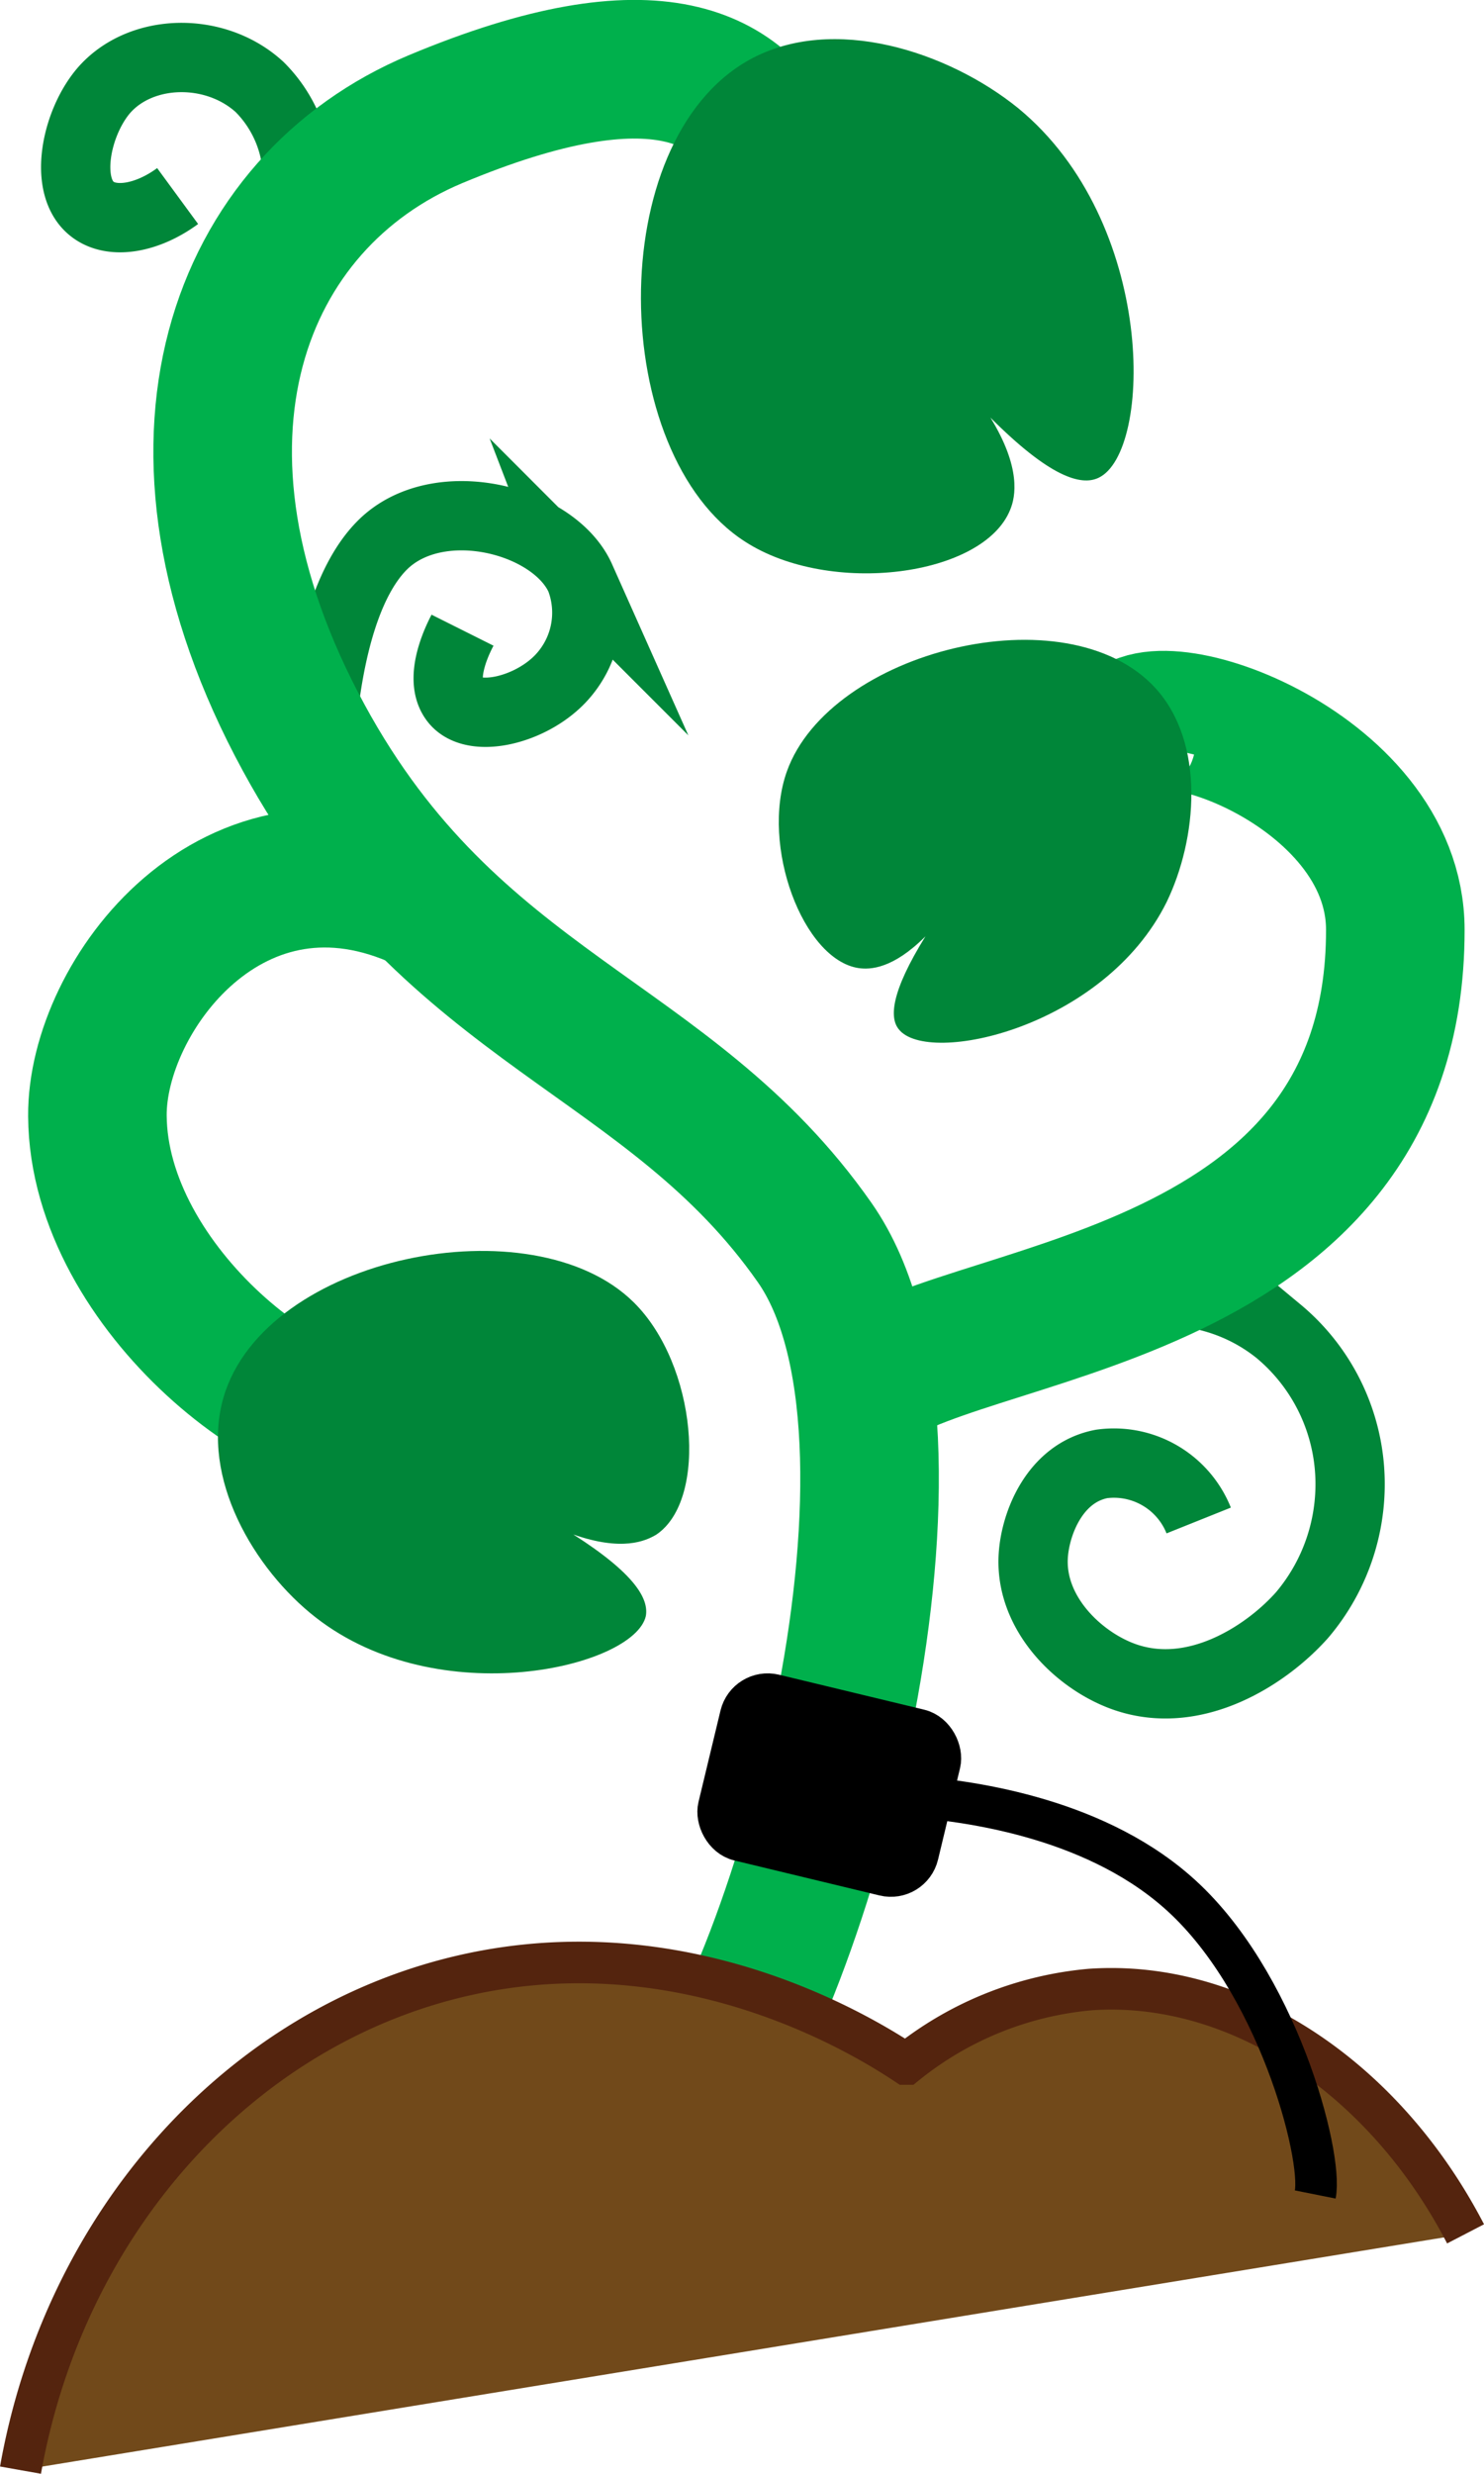 <svg xmlns="http://www.w3.org/2000/svg" viewBox="0 0 107.1 178.42"><defs><style>.cls-1,.cls-2,.cls-6{fill:none;}.cls-1{stroke:#008639;stroke-width:5px;}.cls-1,.cls-2,.cls-3,.cls-5,.cls-6{stroke-miterlimit:10;}.cls-2{stroke:#00b04c;stroke-width:10px;}.cls-3{fill:#71491a;stroke:#54240e;}.cls-3,.cls-5,.cls-6{stroke-width:3px;}.cls-4{fill:#008639;}.cls-5,.cls-6{stroke:#000;}</style></defs><g id="spirals"><path class="cls-1" d="M21.52,56.94c0-.81,0-12.77,4.59-17.37,4-4,12.4-1.87,14.3,2.39a6.91,6.91,0,0,1-1.36,7.15c-2.15,2.35-6.29,3.34-7.66,1.7s.36-4.81.51-5.11" transform="translate(1.48 -0.25)"/><path class="cls-1" d="M19.54,16a9.32,9.32,0,0,0-2.28-9.47C14.06,3.59,8.67,3.7,6,6.79c-2,2.35-2.92,6.89-.83,8.53,1.4,1.11,3.92.72,6.17-.93" transform="translate(1.48 -0.25)"/><path class="cls-1" d="M77.47,93.94c.59-.18,7.6-2.28,13.32,2.32A14.33,14.33,0,0,1,95.9,106a14.59,14.59,0,0,1-3.4,10.72c-2.54,2.87-7.77,6.32-12.94,4.43-3.24-1.19-6.72-4.57-6.47-8.68.14-2.34,1.55-6,4.94-6.64a6.59,6.59,0,0,1,7,4.08" transform="translate(1.48 -0.25)"/></g><g id="stem"><path class="cls-2" d="M47.66,154.26c9.26-11.49,19.39-50.51,9.65-64.4-10.5-15-26.11-16.61-36.87-36.4-11.6-21.33-4.66-38.67,9.5-44.61,16-6.69,22.2-3.11,24.94,2.94" transform="translate(1.48 -0.25)"/><path class="cls-2" d="M60.43,100.66c6.36-6.28,38.81-5.7,38.79-33.35,0-11.84-18.39-18-19.39-13.8" transform="translate(1.48 -0.25)"/><path class="cls-2" d="M29.19,65.31C15.38,58.82,5.49,72.12,5.55,80.73c.08,12.55,15.07,23.94,21.5,22.21" transform="translate(1.48 -0.25)"/></g><g id="dirt"><path class="cls-3" d="M0,178.4c3.18-17.92,15.86-32,32-35.68s29.19,4.59,31.91,6.39a24.63,24.63,0,0,1,13.28-5.37C87.76,143,98.4,150,104.29,161.36" transform="translate(1.48 -0.25)"/></g><g id="new_buds" data-name="new buds"><path class="cls-4" d="M70,30.37C72.23,34,71.81,36.08,71.43,37c-1.92,4.83-13,6.27-19.13,2.32C42.44,33,42,10.47,52.59,4.57,58.65,1.21,67,4,72,8.05c10,8.22,9.72,24.82,5.8,26.66C76.53,35.32,74.25,34.63,70,30.37Z" transform="translate(1.48 -0.25)"/><path class="cls-4" d="M65.31,67.78c-2.36,2.36-4,2.41-4.83,2.29-4-.61-7.09-8.81-5.17-14.19,3.1-8.66,20.2-13,26.6-6,3.64,4,3,10.91.8,15.44-4.5,9.06-17.22,11.83-19.32,9.17C62.7,73.66,62.82,71.79,65.31,67.78Z" transform="translate(1.48 -0.25)"/><path class="cls-4" d="M39.9,110.92c3.51,1.23,5.21.48,6,0,3.76-2.55,2.89-12.27-1.64-16.74-7.28-7.21-26.58-3.37-29.6,6.82-1.71,5.8,2.2,12.44,6.64,15.9,8.89,6.94,23,3.59,23.83-.1C45.35,115.56,44.34,113.75,39.9,110.92Z" transform="translate(1.48 -0.25)"/></g><g id="TEMP"><rect class="cls-5" x="50.99" y="123.6" width="14.78" height="10.78" rx="2" transform="translate(33.29 -10.33) rotate(13.54)"/><path class="cls-6" d="M93.44,158.52c.56-2.8-2.75-15.56-10-21.86-6.27-5.47-15.41-6.57-19.27-6.85" transform="translate(1.48 -0.25)"/></g></svg>